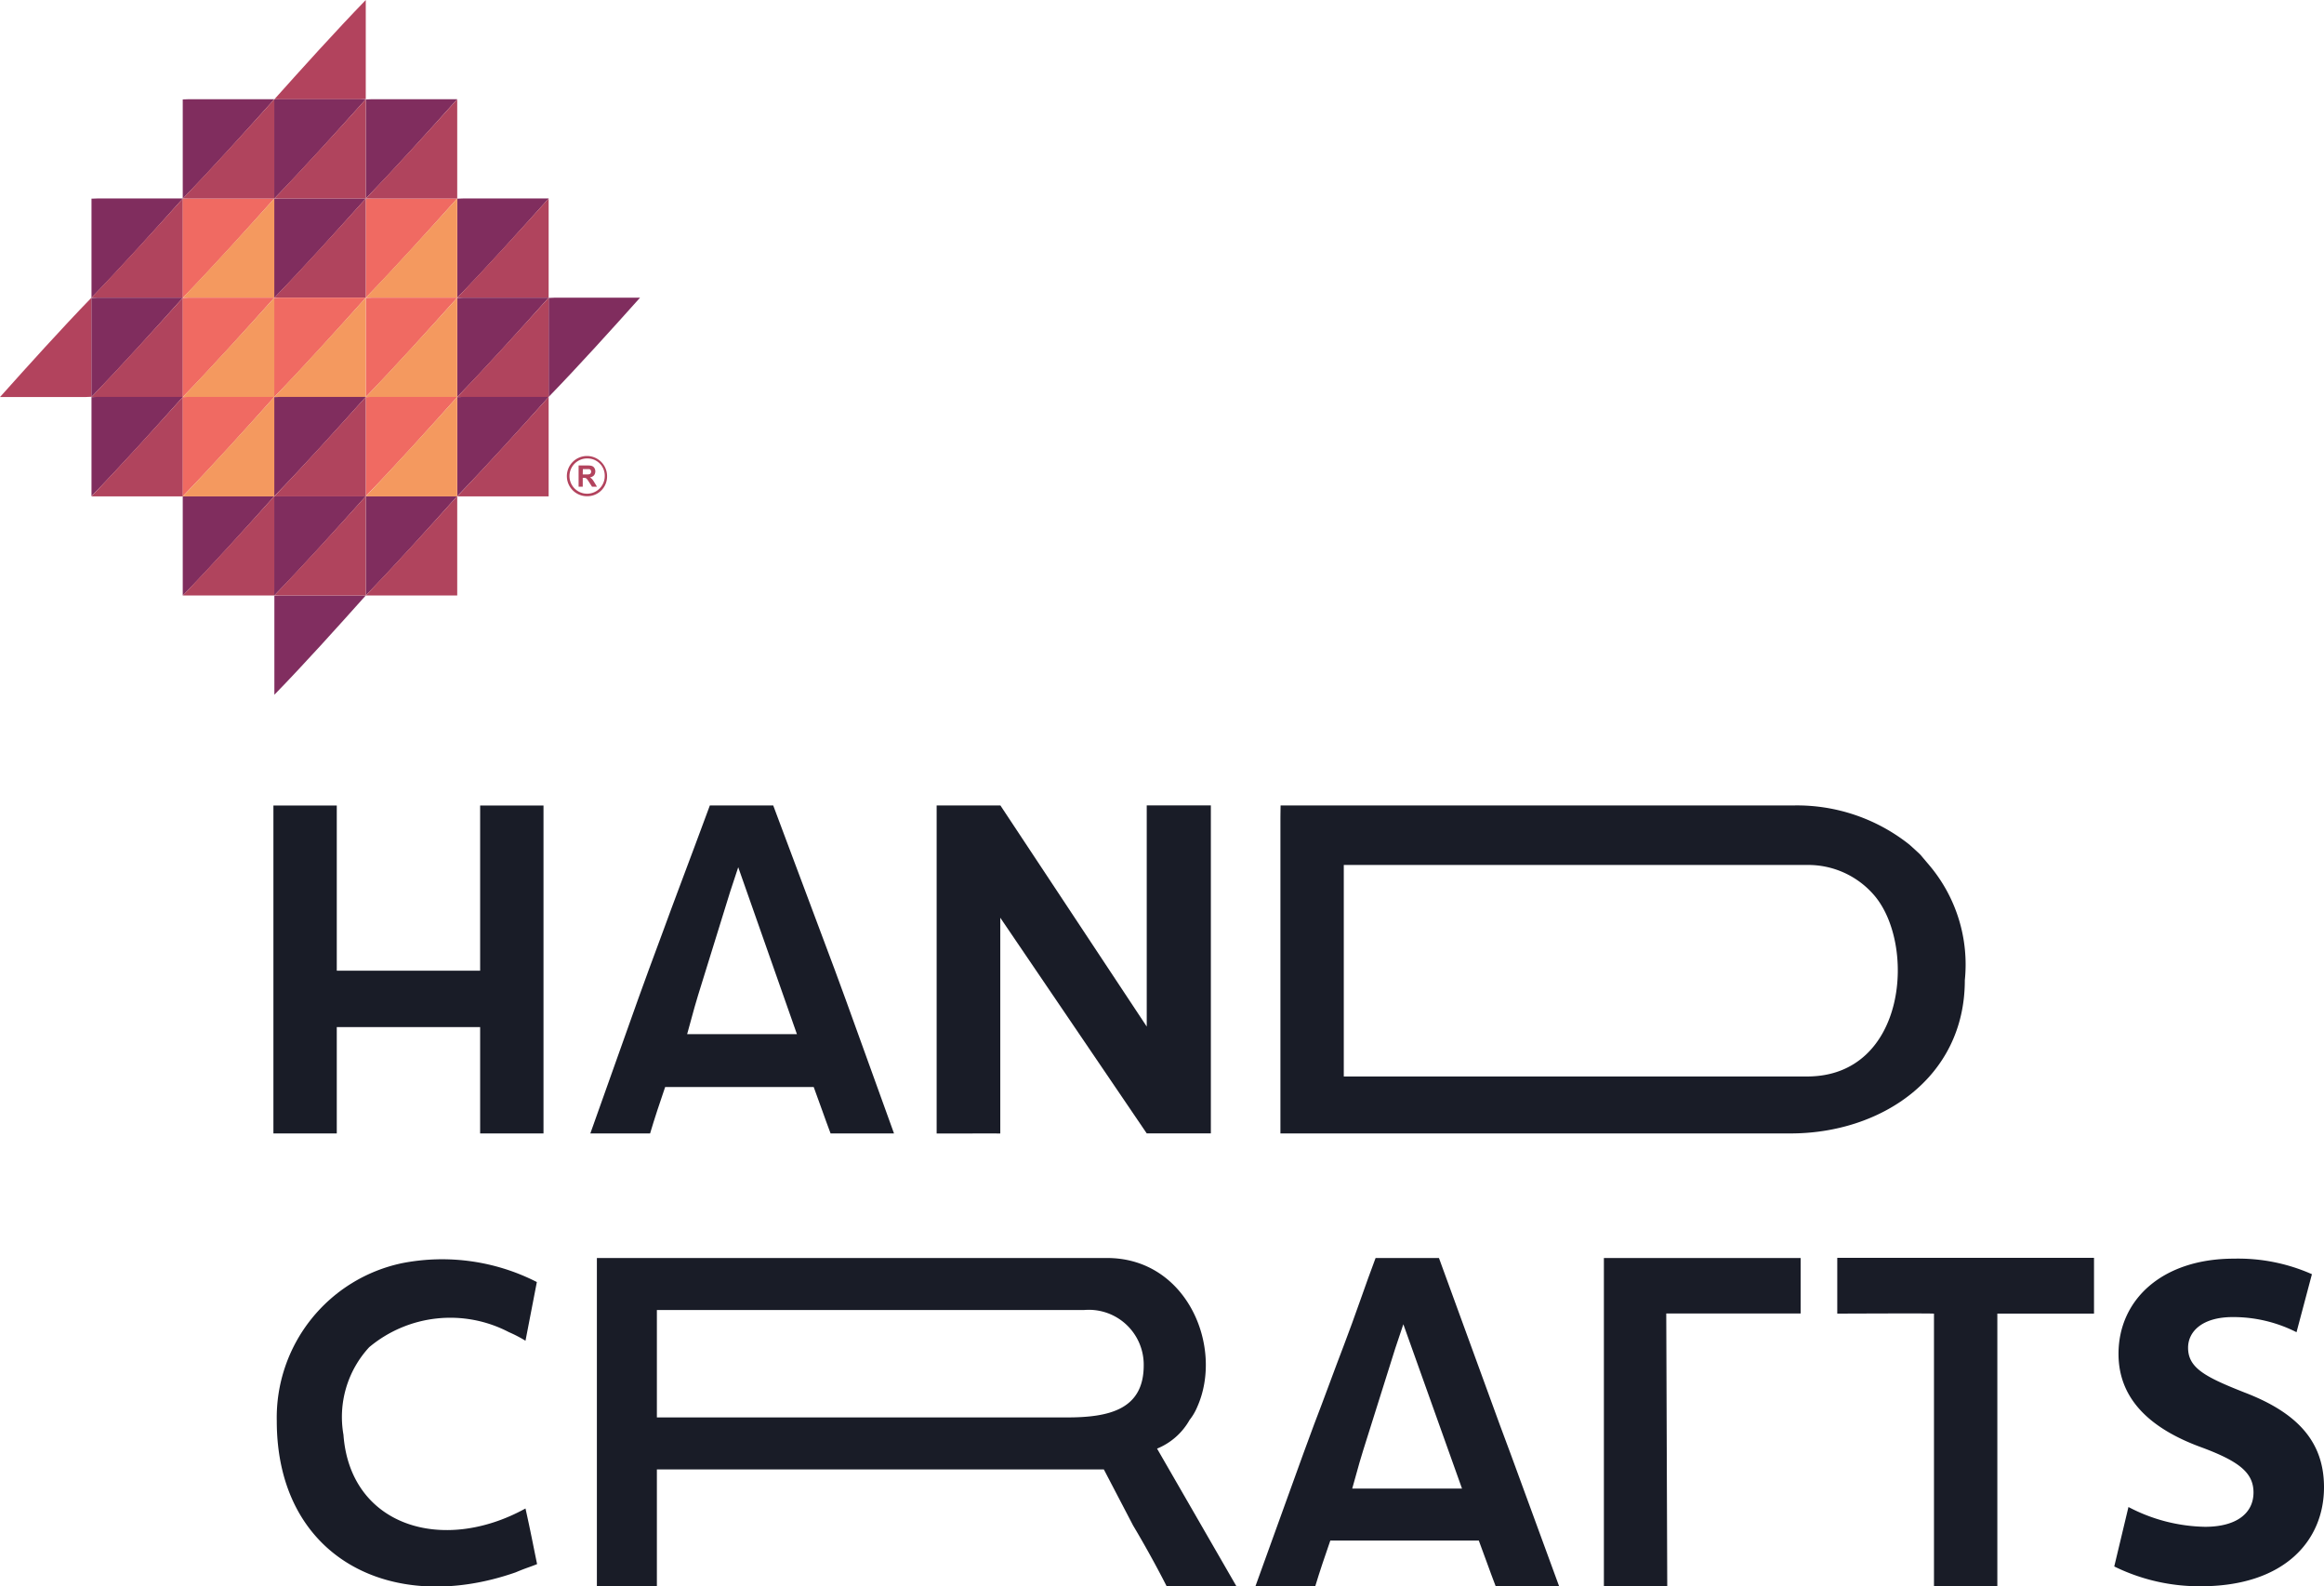 <svg xmlns="http://www.w3.org/2000/svg" width="67.744" height="46.242" viewBox="0 0 67.744 46.242">
  <g id="Client_76" transform="translate(-16584.523 -14818.35)">
    <path id="Path_140776" data-name="Path 140776" d="M315.2,714.727H301.694v-6.165H315.2a2.533,2.533,0,0,1,1.922.846c1.271,1.408,1,5.319-1.922,5.319m-15.353,1.66h14.874c2.617,0,5.076-1.607,5.076-4.465a4.483,4.483,0,0,0-1.023-3.337l-.275-.325c-.078-.076-.216-.2-.312-.287a5.263,5.263,0,0,0-3.369-1.146H299.852s-.005.266-.005.4" transform="translate(16322 14135)" fill="#191c27" fill-rule="evenodd"/>
    <path id="Path_140777" data-name="Path 140777" d="M293.626,724.665H281.671v-3.13h12.442a1.6,1.6,0,0,1,1.749,1.612c0,1.288-1.007,1.518-2.236,1.518m2.625.909a1.916,1.916,0,0,0,.947-.834,1.612,1.612,0,0,0,.222-.376c.78-1.74-.288-4.346-2.627-4.346H279.922v9.574h1.749v-3.411H294.7l.855,1.638c.327.546.694,1.211.979,1.773.63-.019,1.29,0,2.034,0" transform="translate(16322 14135)" fill="#191c27" fill-rule="evenodd"/>
    <path id="Path_140778" data-name="Path 140778" d="M291.685,706.828h-1.859v9.561s.481,0,.785,0c.6-.005,1.07,0,1.07,0s0-.529,0-1.354V710.1l4.269,6.286h1.869v-9.561h-1.869v6.447" transform="translate(16322 14135)" fill="#191c27" fill-rule="evenodd"/>
    <path id="Path_140779" data-name="Path 140779" d="M270.493,707.226v9.162h1.847v-3.1h4.179v3.1h1.847v-9.559h-1.847v4.815H272.34v-4.815h-1.847Z" transform="translate(16322 14135)" fill="#191c27" fill-rule="evenodd"/>
    <path id="Path_140780" data-name="Path 140780" d="M285.753,713.493h-3.2c.27-.992.2-.725.319-1.135.154-.5.786-2.544.934-3.014l.236-.716m-4.312,7.759h1.743c.129-.437.284-.9.439-1.353h4.33c.176.473.326.915.492,1.353h1.849c-.271-.736-1.517-4.222-1.728-4.772l-1.793-4.788h-1.847c-.27.725-.6,1.621-.9,2.413-.312.826-.563,1.535-.875,2.362-.235.621-1.251,3.512-1.709,4.785" transform="translate(16322 14135)" fill="#191c27" fill-rule="evenodd"/>
    <path id="Path_140781" data-name="Path 140781" d="M305.14,726.738h-3.2c.271-.975.2-.715.321-1.12.153-.493.785-2.5.933-2.964l.236-.705m-4.311,7.637h1.743c.129-.431.284-.883.439-1.331h4.329c.176.465.325.9.492,1.331h1.849c-.271-.727-1.516-4.155-1.727-4.7l-1.776-4.868h-1.847c-.271.713-.62,1.752-.919,2.529-.312.814-.562,1.514-.875,2.326-.234.612-1.251,3.457-1.708,4.711" transform="translate(16322 14135)" fill="#191c27" fill-rule="evenodd"/>
    <path id="Path_140782" data-name="Path 140782" d="M278.172,720.719a6.069,6.069,0,0,0-3.931-.55,4.6,4.6,0,0,0-3.65,4.6c0,3.982,3.336,5.68,6.962,4.412.333-.14.414-.153.626-.241-.134-.651-.185-.933-.338-1.621-2.436,1.341-5.112.5-5.306-2.146a3,3,0,0,1,.75-2.555,3.685,3.685,0,0,1,4.072-.439,3.822,3.822,0,0,1,.484.251" transform="translate(16322 14135)" fill="#191c27" fill-rule="evenodd"/>
    <path id="Path_140783" data-name="Path 140783" d="M311.094,721.636h3.917v-1.617h-5.735v9.567h1.847" transform="translate(16322 14135)" fill="#191c27" fill-rule="evenodd"/>
    <path id="Path_140784" data-name="Path 140784" d="M316.079,721.379v.26s2.728-.012,2.819,0v7.947h1.847v-7.947h2.818v-1.626h-7.484Z" transform="translate(16322 14135)" fill="#191c27" fill-rule="evenodd"/>
    <path id="Path_140785" data-name="Path 140785" d="M275.852,692.028c.878-.905,1.846-1.979,2.664-2.893h-2.495l-.138.005h-.031v2.888" transform="translate(16322 14135)" fill="#802d5e" fill-rule="evenodd"/>
    <path id="Path_140786" data-name="Path 140786" d="M278.516,694.919c.878-.905,1.846-1.978,2.664-2.892h-2.495l-.138.006h-.031v2.886" transform="translate(16322 14135)" fill="#802d5e" fill-rule="evenodd"/>
    <path id="Path_140787" data-name="Path 140787" d="M265.188,692.028c-.878.906-1.846,1.98-2.664,2.894h2.5l.138-.006h.031v-2.888" transform="translate(16322 14135)" fill="#b2435d" fill-rule="evenodd"/>
    <path id="Path_140788" data-name="Path 140788" d="M273.185,683.35c-.878.907-1.846,1.98-2.664,2.894h2.495l.138-.005h.031V683.35" transform="translate(16322 14135)" fill="#b2435d" fill-rule="evenodd"/>
    <path id="Path_140789" data-name="Path 140789" d="M270.521,703.6c.878-.9,1.846-1.979,2.664-2.893H270.69l-.138.005h-.031V703.6" transform="translate(16322 14135)" fill="#812e60" fill-rule="evenodd"/>
    <path id="Path_140790" data-name="Path 140790" d="M278.516,689.135c-.836.928-1.646,1.82-2.664,2.894h2.664" transform="translate(16322 14135)" fill="#b0445d" fill-rule="evenodd"/>
    <path id="Path_140791" data-name="Path 140791" d="M275.852,694.919c.878-.905,1.846-1.978,2.664-2.892h-2.495l-.138.006h-.031v2.886" transform="translate(16322 14135)" fill="#802d5e" fill-rule="evenodd"/>
    <path id="Path_140792" data-name="Path 140792" d="M278.516,692.028c-.836.927-1.646,1.82-2.664,2.894h2.664" transform="translate(16322 14135)" fill="#b0445d" fill-rule="evenodd"/>
    <path id="Path_140793" data-name="Path 140793" d="M275.852,697.812c.878-.905,1.846-1.979,2.664-2.893h-2.495l-.138.006h-.031v2.887" transform="translate(16322 14135)" fill="#802d5e" fill-rule="evenodd"/>
    <path id="Path_140794" data-name="Path 140794" d="M278.516,694.919c-.836.929-1.646,1.822-2.664,2.9h2.664" transform="translate(16322 14135)" fill="#b0445d" fill-rule="evenodd"/>
    <path id="Path_140795" data-name="Path 140795" d="M265.19,692.028c.878-.905,1.846-1.979,2.664-2.893h-2.495l-.138.005h-.031v2.888" transform="translate(16322 14135)" fill="#802d5e" fill-rule="evenodd"/>
    <path id="Path_140796" data-name="Path 140796" d="M267.854,689.135c-.836.928-1.646,1.82-2.665,2.894h2.665" transform="translate(16322 14135)" fill="#b0445d" fill-rule="evenodd"/>
    <path id="Path_140797" data-name="Path 140797" d="M265.19,694.919c.878-.905,1.846-1.978,2.664-2.892h-2.495l-.138.006h-.031v2.886" transform="translate(16322 14135)" fill="#802d5e" fill-rule="evenodd"/>
    <path id="Path_140798" data-name="Path 140798" d="M267.854,692.028c-.836.927-1.646,1.82-2.665,2.894h2.665" transform="translate(16322 14135)" fill="#b0445d" fill-rule="evenodd"/>
    <path id="Path_140799" data-name="Path 140799" d="M265.19,697.812c.878-.905,1.846-1.979,2.664-2.893h-2.495l-.138.006h-.031v2.887" transform="translate(16322 14135)" fill="#802d5e" fill-rule="evenodd"/>
    <path id="Path_140800" data-name="Path 140800" d="M267.854,694.919c-.836.929-1.646,1.822-2.665,2.9h2.665" transform="translate(16322 14135)" fill="#b0445d" fill-rule="evenodd"/>
    <path id="Path_140801" data-name="Path 140801" d="M273.186,692.028c.878-.905,1.846-1.979,2.664-2.893h-2.495l-.138.005h-.031v2.888" transform="translate(16322 14135)" fill="#f06a62" fill-rule="evenodd"/>
    <path id="Path_140802" data-name="Path 140802" d="M275.851,689.135c-.836.928-1.646,1.82-2.664,2.894h2.664" transform="translate(16322 14135)" fill="#f4995f" fill-rule="evenodd"/>
    <path id="Path_140803" data-name="Path 140803" d="M273.186,689.135c.878-.905,1.846-1.979,2.664-2.893h-2.495l-.138.005h-.031v2.888" transform="translate(16322 14135)" fill="#802d5e" fill-rule="evenodd"/>
    <path id="Path_140804" data-name="Path 140804" d="M275.851,686.243c-.836.928-1.646,1.82-2.664,2.894h2.664" transform="translate(16322 14135)" fill="#b0445d" fill-rule="evenodd"/>
    <path id="Path_140805" data-name="Path 140805" d="M273.186,700.705c.878-.905,1.846-1.979,2.664-2.893h-2.495l-.138.005h-.031v2.888" transform="translate(16322 14135)" fill="#802d5e" fill-rule="evenodd"/>
    <path id="Path_140806" data-name="Path 140806" d="M275.851,697.812c-.836.928-1.646,1.821-2.664,2.894h2.664" transform="translate(16322 14135)" fill="#b0445d" fill-rule="evenodd"/>
    <path id="Path_140807" data-name="Path 140807" d="M273.186,694.919c.878-.905,1.846-1.978,2.664-2.892h-2.495l-.138.006h-.031v2.886" transform="translate(16322 14135)" fill="#f06a62" fill-rule="evenodd"/>
    <path id="Path_140808" data-name="Path 140808" d="M275.851,692.028c-.836.927-1.646,1.82-2.664,2.894h2.664" transform="translate(16322 14135)" fill="#f4995f" fill-rule="evenodd"/>
    <path id="Path_140809" data-name="Path 140809" d="M273.186,697.812c.878-.905,1.846-1.979,2.664-2.893h-2.495l-.138.006h-.031v2.887" transform="translate(16322 14135)" fill="#f06a62" fill-rule="evenodd"/>
    <path id="Path_140810" data-name="Path 140810" d="M275.851,694.919c-.836.929-1.646,1.822-2.664,2.9h2.664" transform="translate(16322 14135)" fill="#f4995f" fill-rule="evenodd"/>
    <path id="Path_140811" data-name="Path 140811" d="M270.521,692.028c.878-.905,1.846-1.979,2.665-2.893h-2.5l-.138.005h-.031v2.888" transform="translate(16322 14135)" fill="#802d5e" fill-rule="evenodd"/>
    <path id="Path_140812" data-name="Path 140812" d="M273.185,689.135c-.836.928-1.646,1.82-2.664,2.894h2.664" transform="translate(16322 14135)" fill="#b0445d" fill-rule="evenodd"/>
    <path id="Path_140813" data-name="Path 140813" d="M270.521,689.135c.878-.905,1.846-1.979,2.665-2.893h-2.5l-.138.005h-.031v2.888" transform="translate(16322 14135)" fill="#802d5e" fill-rule="evenodd"/>
    <path id="Path_140814" data-name="Path 140814" d="M273.185,686.243c-.836.928-1.646,1.82-2.664,2.894h2.664" transform="translate(16322 14135)" fill="#b0445d" fill-rule="evenodd"/>
    <path id="Path_140815" data-name="Path 140815" d="M270.521,700.705c.878-.905,1.846-1.979,2.665-2.893h-2.5l-.138.005h-.031v2.888" transform="translate(16322 14135)" fill="#802d5e" fill-rule="evenodd"/>
    <path id="Path_140816" data-name="Path 140816" d="M273.185,697.812c-.836.928-1.646,1.821-2.664,2.894h2.664" transform="translate(16322 14135)" fill="#b0445d" fill-rule="evenodd"/>
    <path id="Path_140817" data-name="Path 140817" d="M270.521,694.919c.878-.905,1.846-1.978,2.665-2.892h-2.5l-.138.006h-.031v2.886" transform="translate(16322 14135)" fill="#f06a62" fill-rule="evenodd"/>
    <path id="Path_140818" data-name="Path 140818" d="M273.185,692.028c-.836.927-1.646,1.82-2.664,2.894h2.664" transform="translate(16322 14135)" fill="#f4995f" fill-rule="evenodd"/>
    <path id="Path_140819" data-name="Path 140819" d="M270.521,697.812c.878-.905,1.846-1.979,2.665-2.893h-2.5l-.138.006h-.031v2.887" transform="translate(16322 14135)" fill="#802d5e" fill-rule="evenodd"/>
    <path id="Path_140820" data-name="Path 140820" d="M273.185,694.919c-.836.929-1.646,1.822-2.664,2.9h2.664" transform="translate(16322 14135)" fill="#b0445d" fill-rule="evenodd"/>
    <path id="Path_140821" data-name="Path 140821" d="M267.855,692.028c.878-.905,1.846-1.979,2.664-2.893h-2.5l-.138.005h-.031v2.888" transform="translate(16322 14135)" fill="#f06a62" fill-rule="evenodd"/>
    <path id="Path_140822" data-name="Path 140822" d="M270.519,689.135c-.836.928-1.646,1.82-2.664,2.894h2.664" transform="translate(16322 14135)" fill="#f4995f" fill-rule="evenodd"/>
    <path id="Path_140823" data-name="Path 140823" d="M267.855,689.135c.878-.905,1.846-1.979,2.664-2.893h-2.5l-.138.005h-.031v2.888" transform="translate(16322 14135)" fill="#802d5e" fill-rule="evenodd"/>
    <path id="Path_140824" data-name="Path 140824" d="M270.519,686.243c-.836.928-1.646,1.82-2.664,2.894h2.664" transform="translate(16322 14135)" fill="#b0445d" fill-rule="evenodd"/>
    <path id="Path_140825" data-name="Path 140825" d="M267.855,700.705c.878-.905,1.846-1.979,2.664-2.893h-2.5l-.138.005h-.031v2.888" transform="translate(16322 14135)" fill="#802d5e" fill-rule="evenodd"/>
    <path id="Path_140826" data-name="Path 140826" d="M270.519,697.812c-.836.928-1.646,1.821-2.664,2.894h2.664" transform="translate(16322 14135)" fill="#b0445d" fill-rule="evenodd"/>
    <path id="Path_140827" data-name="Path 140827" d="M267.855,694.919c.878-.905,1.846-1.978,2.664-2.892h-2.5l-.138.006h-.031v2.886" transform="translate(16322 14135)" fill="#f06a62" fill-rule="evenodd"/>
    <path id="Path_140828" data-name="Path 140828" d="M270.519,692.028c-.836.927-1.646,1.82-2.664,2.894h2.664" transform="translate(16322 14135)" fill="#f4995f" fill-rule="evenodd"/>
    <path id="Path_140829" data-name="Path 140829" d="M267.855,697.812c.878-.905,1.846-1.979,2.664-2.893h-2.5l-.138.006h-.031v2.887" transform="translate(16322 14135)" fill="#f06a62" fill-rule="evenodd"/>
    <path id="Path_140830" data-name="Path 140830" d="M270.519,694.919c-.836.929-1.646,1.822-2.664,2.9h2.664" transform="translate(16322 14135)" fill="#f4995f" fill-rule="evenodd"/>
    <path id="Path_140831" data-name="Path 140831" d="M279.389,697.537v-.62h.253c.1,0,.168.009.208.076a.189.189,0,0,1-.013.213.2.2,0,0,1-.118.059c.075.045.088.076.206.272h-.144c-.174-.268-.149-.259-.271-.259v.259Zm.121-.358c.167,0,.2.006.23-.032a.093.093,0,0,0,0-.1.066.066,0,0,0-.046-.023c-.01,0-.039,0-.088,0h-.093Zm.148.634a.586.586,0,1,1,.561-.585.574.574,0,0,1-.561.585m0-1.1a.514.514,0,1,0,.493.515.5.5,0,0,0-.493-.515" transform="translate(16322 14135)" fill="#b2435d"/>
    <path id="Path_140832" data-name="Path 140832" d="M324.153,729.009a5.622,5.622,0,0,0,2.522.577c2.443,0,3.592-1.333,3.592-2.886,0-1.3-.739-2.157-2.311-2.76-1.149-.453-1.651-.715-1.651-1.306,0-.48.423-.894,1.3-.894a4.072,4.072,0,0,1,1.861.441l.449-1.691a5.3,5.3,0,0,0-2.271-.453c-2.1,0-3.367,1.2-3.367,2.776,0,1.345.964,2.2,2.443,2.733,1.069.4,1.492.73,1.492,1.307,0,.6-.489,1-1.413,1a4.972,4.972,0,0,1-2.232-.577Z" transform="translate(16322 14135)" fill="#161b27" fill-rule="evenodd"/>
  </g>
</svg>
